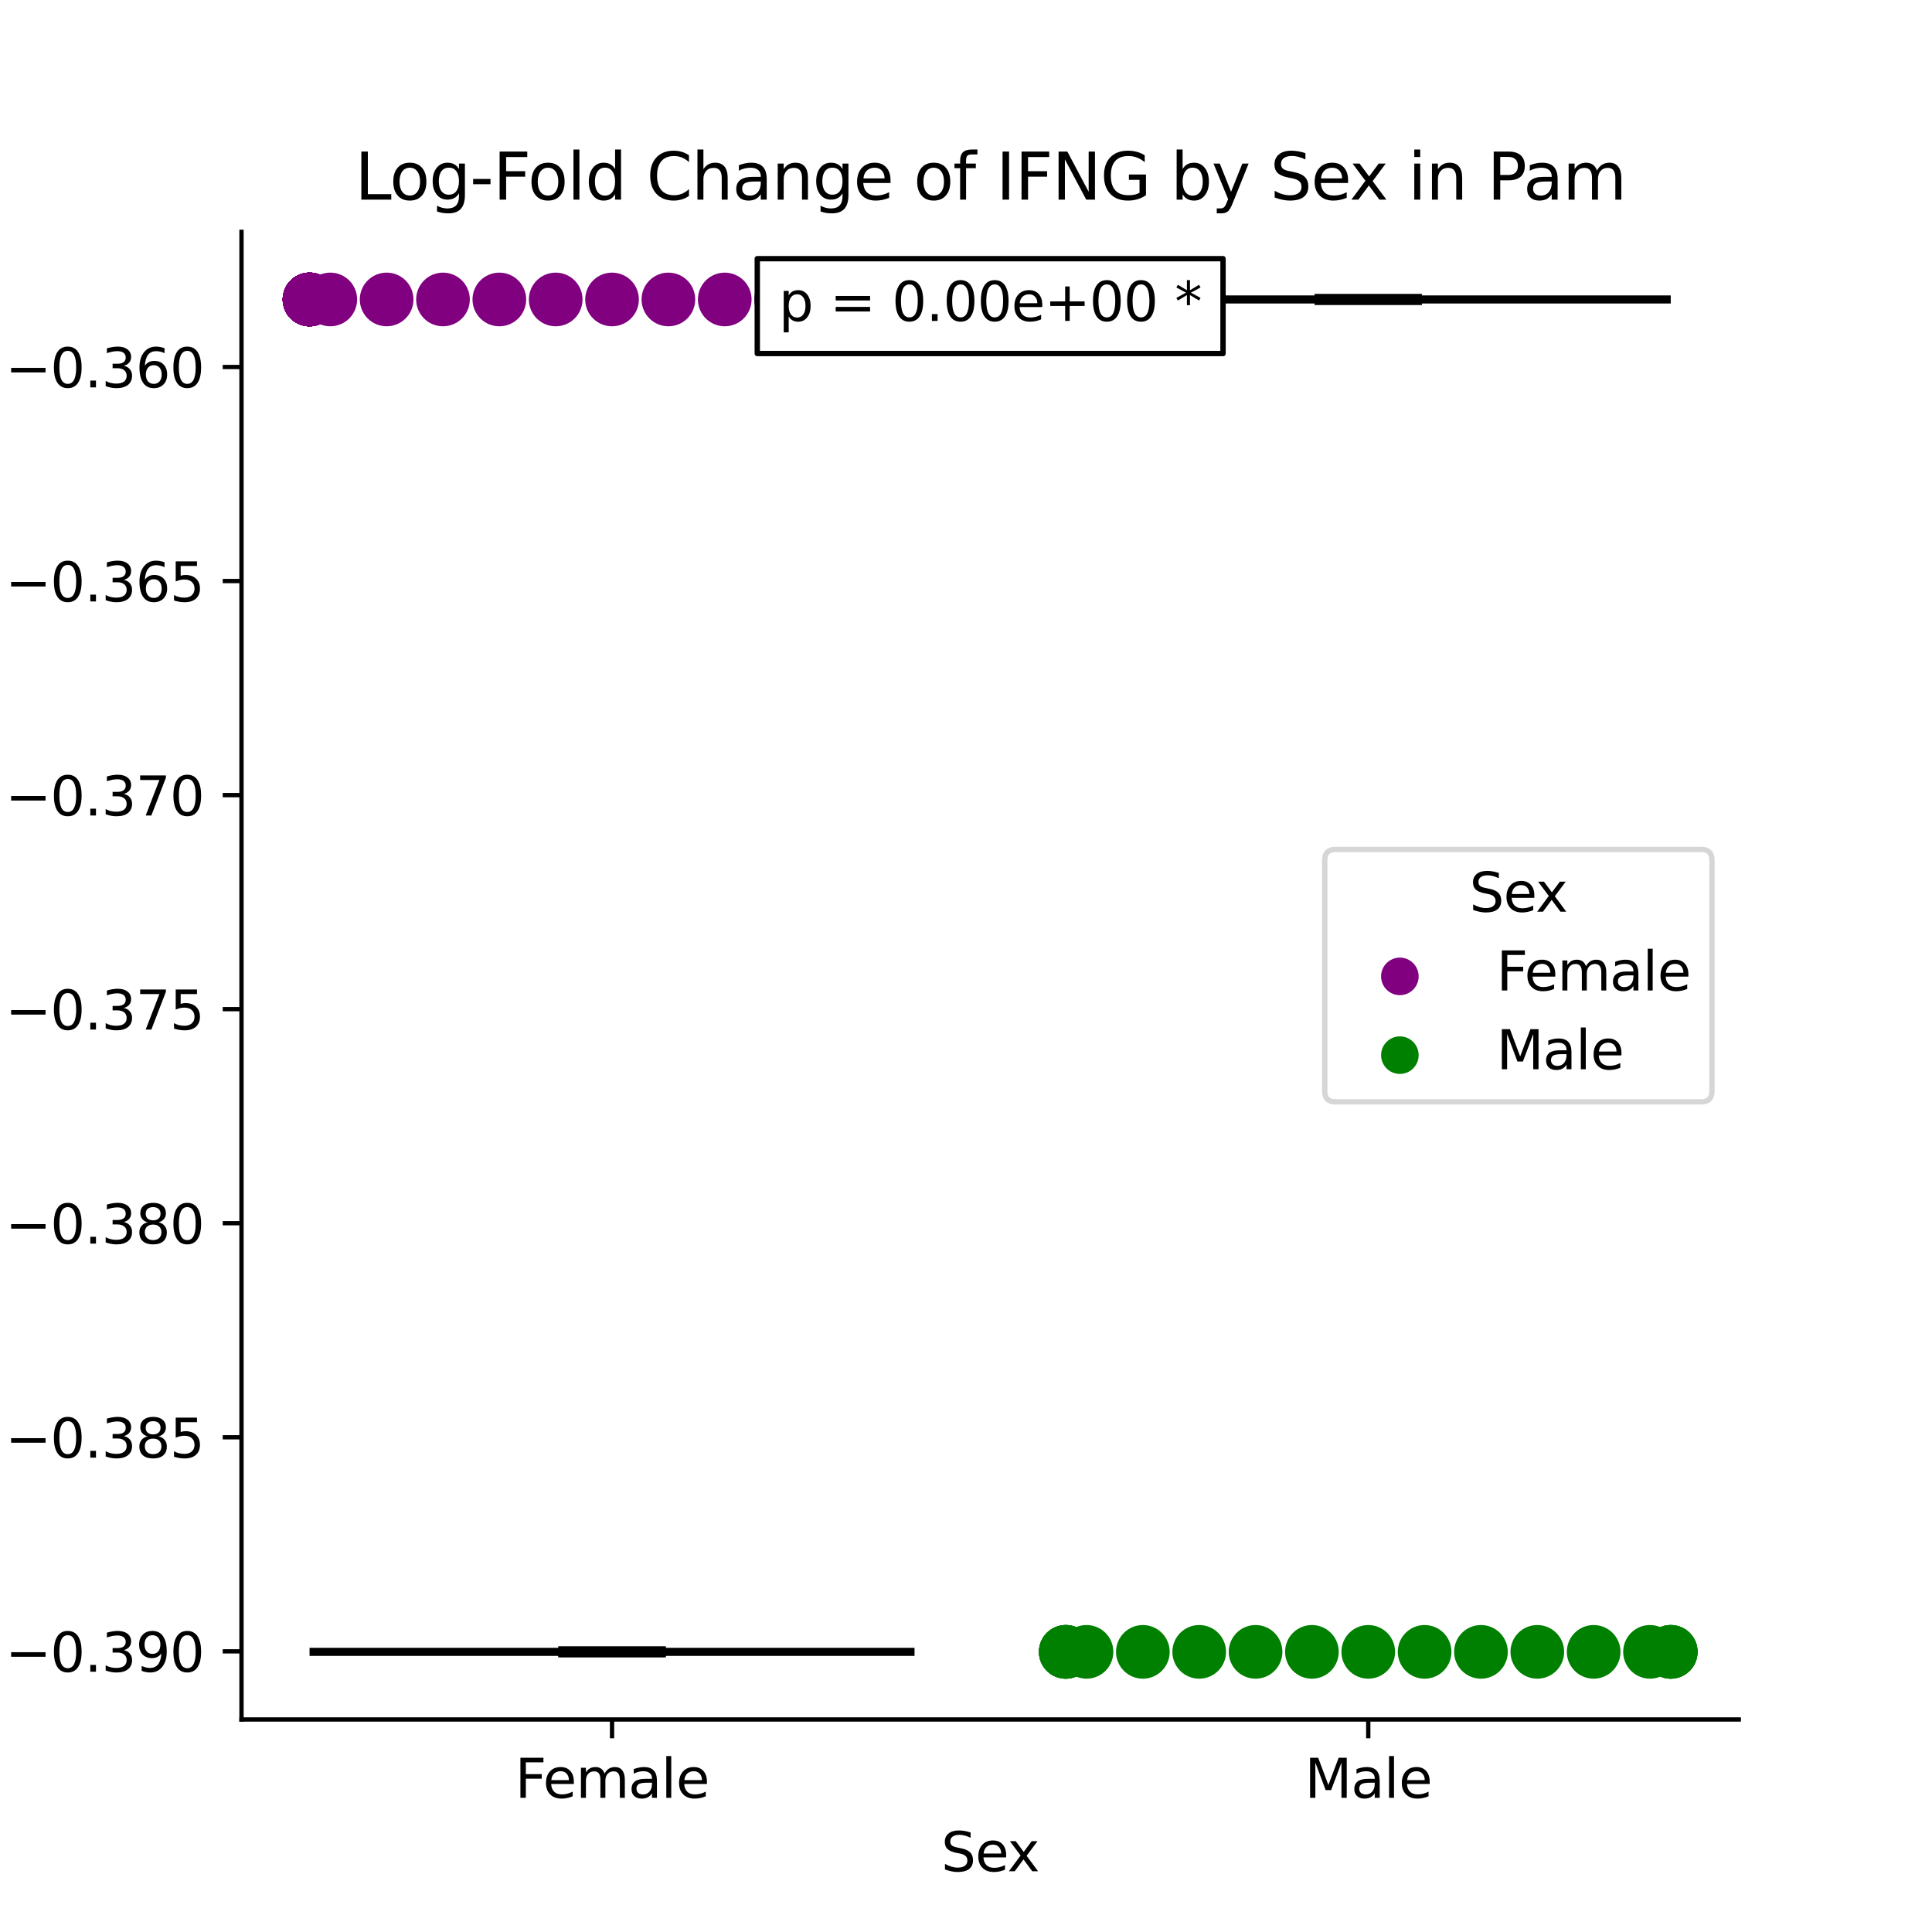 <?xml version="1.0" encoding="utf-8" standalone="no"?>
<!DOCTYPE svg PUBLIC "-//W3C//DTD SVG 1.1//EN"
  "http://www.w3.org/Graphics/SVG/1.1/DTD/svg11.dtd">
<svg xmlns:xlink="http://www.w3.org/1999/xlink" width="360pt" height="360pt" viewBox="0 0 360 360" xmlns="http://www.w3.org/2000/svg" version="1.1">
 <defs>
  <style type="text/css">*{stroke-linejoin: round; stroke-linecap: butt}</style>
 </defs>
 <g id="figure_1">
  <g id="patch_1">
   <path d="M 0 360 
L 360 360 
L 360 0 
L 0 0 
z
" style="fill: #ffffff"/>
  </g>
  <g id="axes_1">
   <g id="patch_2">
    <path d="M 45 320.4 
L 324 320.4 
L 324 43.2 
L 45 43.2 
z
" style="fill: #ffffff"/>
   </g>
   <g id="PathCollection_1">
    <defs>
     <path id="C0_0_8d65c93c4f" d="M 0 5 
C 1.326 5 2.598 4.473 3.536 3.536 
C 4.473 2.598 5 1.326 5 -0 
C 5 -1.326 4.473 -2.598 3.536 -3.536 
C 2.598 -4.473 1.326 -5 0 -5 
C -1.326 -5 -2.598 -4.473 -3.536 -3.536 
C -4.473 -2.598 -5 -1.326 -5 0 
C -5 1.326 -4.473 2.598 -3.536 3.536 
C -2.598 4.473 -1.326 5 0 5 
z
"/>
    </defs>
    <g clip-path="url(#pcf6405f6cc)">
     <use xlink:href="#C0_0_8d65c93c4f" x="114.045" y="55.8" style="fill: #800080"/>
    </g>
    <g clip-path="url(#pcf6405f6cc)">
     <use xlink:href="#C0_0_8d65c93c4f" x="170.409" y="55.8" style="fill: #800080"/>
    </g>
    <g clip-path="url(#pcf6405f6cc)">
     <use xlink:href="#C0_0_8d65c93c4f" x="57.682" y="55.8" style="fill: #800080"/>
    </g>
    <g clip-path="url(#pcf6405f6cc)">
     <use xlink:href="#C0_0_8d65c93c4f" x="170.409" y="55.8" style="fill: #800080"/>
    </g>
    <g clip-path="url(#pcf6405f6cc)">
     <use xlink:href="#C0_0_8d65c93c4f" x="57.682" y="55.8" style="fill: #800080"/>
    </g>
    <g clip-path="url(#pcf6405f6cc)">
     <use xlink:href="#C0_0_8d65c93c4f" x="170.409" y="55.8" style="fill: #800080"/>
    </g>
    <g clip-path="url(#pcf6405f6cc)">
     <use xlink:href="#C0_0_8d65c93c4f" x="57.682" y="55.8" style="fill: #800080"/>
    </g>
    <g clip-path="url(#pcf6405f6cc)">
     <use xlink:href="#C0_0_8d65c93c4f" x="57.682" y="55.8" style="fill: #800080"/>
    </g>
    <g clip-path="url(#pcf6405f6cc)">
     <use xlink:href="#C0_0_8d65c93c4f" x="170.409" y="55.8" style="fill: #800080"/>
    </g>
    <g clip-path="url(#pcf6405f6cc)">
     <use xlink:href="#C0_0_8d65c93c4f" x="170.409" y="55.8" style="fill: #800080"/>
    </g>
    <g clip-path="url(#pcf6405f6cc)">
     <use xlink:href="#C0_0_8d65c93c4f" x="57.682" y="55.8" style="fill: #800080"/>
    </g>
    <g clip-path="url(#pcf6405f6cc)">
     <use xlink:href="#C0_0_8d65c93c4f" x="170.409" y="55.8" style="fill: #800080"/>
    </g>
    <g clip-path="url(#pcf6405f6cc)">
     <use xlink:href="#C0_0_8d65c93c4f" x="57.682" y="55.8" style="fill: #800080"/>
    </g>
    <g clip-path="url(#pcf6405f6cc)">
     <use xlink:href="#C0_0_8d65c93c4f" x="170.409" y="55.8" style="fill: #800080"/>
    </g>
    <g clip-path="url(#pcf6405f6cc)">
     <use xlink:href="#C0_0_8d65c93c4f" x="57.682" y="55.8" style="fill: #800080"/>
    </g>
    <g clip-path="url(#pcf6405f6cc)">
     <use xlink:href="#C0_0_8d65c93c4f" x="57.682" y="55.8" style="fill: #800080"/>
    </g>
    <g clip-path="url(#pcf6405f6cc)">
     <use xlink:href="#C0_0_8d65c93c4f" x="170.409" y="55.8" style="fill: #800080"/>
    </g>
    <g clip-path="url(#pcf6405f6cc)">
     <use xlink:href="#C0_0_8d65c93c4f" x="57.682" y="55.8" style="fill: #800080"/>
    </g>
    <g clip-path="url(#pcf6405f6cc)">
     <use xlink:href="#C0_0_8d65c93c4f" x="170.409" y="55.8" style="fill: #800080"/>
    </g>
    <g clip-path="url(#pcf6405f6cc)">
     <use xlink:href="#C0_0_8d65c93c4f" x="57.682" y="55.8" style="fill: #800080"/>
    </g>
    <g clip-path="url(#pcf6405f6cc)">
     <use xlink:href="#C0_0_8d65c93c4f" x="170.409" y="55.8" style="fill: #800080"/>
    </g>
    <g clip-path="url(#pcf6405f6cc)">
     <use xlink:href="#C0_0_8d65c93c4f" x="57.682" y="55.8" style="fill: #800080"/>
    </g>
    <g clip-path="url(#pcf6405f6cc)">
     <use xlink:href="#C0_0_8d65c93c4f" x="170.409" y="55.8" style="fill: #800080"/>
    </g>
    <g clip-path="url(#pcf6405f6cc)">
     <use xlink:href="#C0_0_8d65c93c4f" x="57.682" y="55.8" style="fill: #800080"/>
    </g>
    <g clip-path="url(#pcf6405f6cc)">
     <use xlink:href="#C0_0_8d65c93c4f" x="170.409" y="55.8" style="fill: #800080"/>
    </g>
    <g clip-path="url(#pcf6405f6cc)">
     <use xlink:href="#C0_0_8d65c93c4f" x="57.682" y="55.8" style="fill: #800080"/>
    </g>
    <g clip-path="url(#pcf6405f6cc)">
     <use xlink:href="#C0_0_8d65c93c4f" x="170.409" y="55.8" style="fill: #800080"/>
    </g>
    <g clip-path="url(#pcf6405f6cc)">
     <use xlink:href="#C0_0_8d65c93c4f" x="57.682" y="55.8" style="fill: #800080"/>
    </g>
    <g clip-path="url(#pcf6405f6cc)">
     <use xlink:href="#C0_0_8d65c93c4f" x="170.409" y="55.8" style="fill: #800080"/>
    </g>
    <g clip-path="url(#pcf6405f6cc)">
     <use xlink:href="#C0_0_8d65c93c4f" x="57.682" y="55.8" style="fill: #800080"/>
    </g>
    <g clip-path="url(#pcf6405f6cc)">
     <use xlink:href="#C0_0_8d65c93c4f" x="170.409" y="55.8" style="fill: #800080"/>
    </g>
    <g clip-path="url(#pcf6405f6cc)">
     <use xlink:href="#C0_0_8d65c93c4f" x="57.682" y="55.8" style="fill: #800080"/>
    </g>
    <g clip-path="url(#pcf6405f6cc)">
     <use xlink:href="#C0_0_8d65c93c4f" x="170.409" y="55.8" style="fill: #800080"/>
    </g>
    <g clip-path="url(#pcf6405f6cc)">
     <use xlink:href="#C0_0_8d65c93c4f" x="57.682" y="55.8" style="fill: #800080"/>
    </g>
    <g clip-path="url(#pcf6405f6cc)">
     <use xlink:href="#C0_0_8d65c93c4f" x="170.409" y="55.8" style="fill: #800080"/>
    </g>
    <g clip-path="url(#pcf6405f6cc)">
     <use xlink:href="#C0_0_8d65c93c4f" x="57.682" y="55.8" style="fill: #800080"/>
    </g>
    <g clip-path="url(#pcf6405f6cc)">
     <use xlink:href="#C0_0_8d65c93c4f" x="170.409" y="55.8" style="fill: #800080"/>
    </g>
    <g clip-path="url(#pcf6405f6cc)">
     <use xlink:href="#C0_0_8d65c93c4f" x="170.409" y="55.8" style="fill: #800080"/>
    </g>
    <g clip-path="url(#pcf6405f6cc)">
     <use xlink:href="#C0_0_8d65c93c4f" x="170.409" y="55.8" style="fill: #800080"/>
    </g>
    <g clip-path="url(#pcf6405f6cc)">
     <use xlink:href="#C0_0_8d65c93c4f" x="57.682" y="55.8" style="fill: #800080"/>
    </g>
    <g clip-path="url(#pcf6405f6cc)">
     <use xlink:href="#C0_0_8d65c93c4f" x="170.409" y="55.8" style="fill: #800080"/>
    </g>
    <g clip-path="url(#pcf6405f6cc)">
     <use xlink:href="#C0_0_8d65c93c4f" x="57.682" y="55.8" style="fill: #800080"/>
    </g>
    <g clip-path="url(#pcf6405f6cc)">
     <use xlink:href="#C0_0_8d65c93c4f" x="166.545" y="55.8" style="fill: #800080"/>
    </g>
    <g clip-path="url(#pcf6405f6cc)">
     <use xlink:href="#C0_0_8d65c93c4f" x="61.545" y="55.8" style="fill: #800080"/>
    </g>
    <g clip-path="url(#pcf6405f6cc)">
     <use xlink:href="#C0_0_8d65c93c4f" x="57.682" y="55.8" style="fill: #800080"/>
    </g>
    <g clip-path="url(#pcf6405f6cc)">
     <use xlink:href="#C0_0_8d65c93c4f" x="156.045" y="55.8" style="fill: #800080"/>
    </g>
    <g clip-path="url(#pcf6405f6cc)">
     <use xlink:href="#C0_0_8d65c93c4f" x="145.545" y="55.8" style="fill: #800080"/>
    </g>
    <g clip-path="url(#pcf6405f6cc)">
     <use xlink:href="#C0_0_8d65c93c4f" x="82.545" y="55.8" style="fill: #800080"/>
    </g>
    <g clip-path="url(#pcf6405f6cc)">
     <use xlink:href="#C0_0_8d65c93c4f" x="135.045" y="55.8" style="fill: #800080"/>
    </g>
    <g clip-path="url(#pcf6405f6cc)">
     <use xlink:href="#C0_0_8d65c93c4f" x="93.045" y="55.8" style="fill: #800080"/>
    </g>
    <g clip-path="url(#pcf6405f6cc)">
     <use xlink:href="#C0_0_8d65c93c4f" x="124.545" y="55.8" style="fill: #800080"/>
    </g>
    <g clip-path="url(#pcf6405f6cc)">
     <use xlink:href="#C0_0_8d65c93c4f" x="103.545" y="55.8" style="fill: #800080"/>
    </g>
    <g clip-path="url(#pcf6405f6cc)">
     <use xlink:href="#C0_0_8d65c93c4f" x="72.045" y="55.8" style="fill: #800080"/>
    </g>
    <g clip-path="url(#pcf6405f6cc)">
     <use xlink:href="#C0_0_8d65c93c4f" x="57.682" y="55.8" style="fill: #800080"/>
    </g>
    <g clip-path="url(#pcf6405f6cc)">
     <use xlink:href="#C0_0_8d65c93c4f" x="57.682" y="55.8" style="fill: #800080"/>
    </g>
    <g clip-path="url(#pcf6405f6cc)">
     <use xlink:href="#C0_0_8d65c93c4f" x="170.409" y="55.8" style="fill: #800080"/>
    </g>
    <g clip-path="url(#pcf6405f6cc)">
     <use xlink:href="#C0_0_8d65c93c4f" x="170.409" y="55.8" style="fill: #800080"/>
    </g>
    <g clip-path="url(#pcf6405f6cc)">
     <use xlink:href="#C0_0_8d65c93c4f" x="57.682" y="55.8" style="fill: #800080"/>
    </g>
    <g clip-path="url(#pcf6405f6cc)">
     <use xlink:href="#C0_0_8d65c93c4f" x="170.409" y="55.8" style="fill: #800080"/>
    </g>
    <g clip-path="url(#pcf6405f6cc)">
     <use xlink:href="#C0_0_8d65c93c4f" x="57.682" y="55.8" style="fill: #800080"/>
    </g>
    <g clip-path="url(#pcf6405f6cc)">
     <use xlink:href="#C0_0_8d65c93c4f" x="170.409" y="55.8" style="fill: #800080"/>
    </g>
    <g clip-path="url(#pcf6405f6cc)">
     <use xlink:href="#C0_0_8d65c93c4f" x="57.682" y="55.8" style="fill: #800080"/>
    </g>
    <g clip-path="url(#pcf6405f6cc)">
     <use xlink:href="#C0_0_8d65c93c4f" x="57.682" y="55.8" style="fill: #800080"/>
    </g>
    <g clip-path="url(#pcf6405f6cc)">
     <use xlink:href="#C0_0_8d65c93c4f" x="170.409" y="55.8" style="fill: #800080"/>
    </g>
    <g clip-path="url(#pcf6405f6cc)">
     <use xlink:href="#C0_0_8d65c93c4f" x="170.409" y="55.8" style="fill: #800080"/>
    </g>
    <g clip-path="url(#pcf6405f6cc)">
     <use xlink:href="#C0_0_8d65c93c4f" x="57.682" y="55.8" style="fill: #800080"/>
    </g>
    <g clip-path="url(#pcf6405f6cc)">
     <use xlink:href="#C0_0_8d65c93c4f" x="170.409" y="55.8" style="fill: #800080"/>
    </g>
    <g clip-path="url(#pcf6405f6cc)">
     <use xlink:href="#C0_0_8d65c93c4f" x="57.682" y="55.8" style="fill: #800080"/>
    </g>
    <g clip-path="url(#pcf6405f6cc)">
     <use xlink:href="#C0_0_8d65c93c4f" x="170.409" y="55.8" style="fill: #800080"/>
    </g>
    <g clip-path="url(#pcf6405f6cc)">
     <use xlink:href="#C0_0_8d65c93c4f" x="57.682" y="55.8" style="fill: #800080"/>
    </g>
    <g clip-path="url(#pcf6405f6cc)">
     <use xlink:href="#C0_0_8d65c93c4f" x="170.409" y="55.8" style="fill: #800080"/>
    </g>
    <g clip-path="url(#pcf6405f6cc)">
     <use xlink:href="#C0_0_8d65c93c4f" x="57.682" y="55.8" style="fill: #800080"/>
    </g>
   </g>
   <g id="PathCollection_2">
    <defs>
     <path id="C1_0_ad4ae56b04" d="M 0 5 
C 1.326 5 2.598 4.473 3.536 3.536 
C 4.473 2.598 5 1.326 5 -0 
C 5 -1.326 4.473 -2.598 3.536 -3.536 
C 2.598 -4.473 1.326 -5 0 -5 
C -1.326 -5 -2.598 -4.473 -3.536 -3.536 
C -4.473 -2.598 -5 -1.326 -5 0 
C -5 1.326 -4.473 2.598 -3.536 3.536 
C -2.598 4.473 -1.326 5 0 5 
z
"/>
    </defs>
    <g clip-path="url(#pcf6405f6cc)">
     <use xlink:href="#C1_0_ad4ae56b04" x="254.955" y="307.8" style="fill: #008000"/>
    </g>
    <g clip-path="url(#pcf6405f6cc)">
     <use xlink:href="#C1_0_ad4ae56b04" x="198.591" y="307.8" style="fill: #008000"/>
    </g>
    <g clip-path="url(#pcf6405f6cc)">
     <use xlink:href="#C1_0_ad4ae56b04" x="311.318" y="307.8" style="fill: #008000"/>
    </g>
    <g clip-path="url(#pcf6405f6cc)">
     <use xlink:href="#C1_0_ad4ae56b04" x="198.591" y="307.8" style="fill: #008000"/>
    </g>
    <g clip-path="url(#pcf6405f6cc)">
     <use xlink:href="#C1_0_ad4ae56b04" x="311.318" y="307.8" style="fill: #008000"/>
    </g>
    <g clip-path="url(#pcf6405f6cc)">
     <use xlink:href="#C1_0_ad4ae56b04" x="198.591" y="307.8" style="fill: #008000"/>
    </g>
    <g clip-path="url(#pcf6405f6cc)">
     <use xlink:href="#C1_0_ad4ae56b04" x="311.318" y="307.8" style="fill: #008000"/>
    </g>
    <g clip-path="url(#pcf6405f6cc)">
     <use xlink:href="#C1_0_ad4ae56b04" x="198.591" y="307.8" style="fill: #008000"/>
    </g>
    <g clip-path="url(#pcf6405f6cc)">
     <use xlink:href="#C1_0_ad4ae56b04" x="307.455" y="307.8" style="fill: #008000"/>
    </g>
    <g clip-path="url(#pcf6405f6cc)">
     <use xlink:href="#C1_0_ad4ae56b04" x="202.455" y="307.8" style="fill: #008000"/>
    </g>
    <g clip-path="url(#pcf6405f6cc)">
     <use xlink:href="#C1_0_ad4ae56b04" x="296.955" y="307.8" style="fill: #008000"/>
    </g>
    <g clip-path="url(#pcf6405f6cc)">
     <use xlink:href="#C1_0_ad4ae56b04" x="212.955" y="307.8" style="fill: #008000"/>
    </g>
    <g clip-path="url(#pcf6405f6cc)">
     <use xlink:href="#C1_0_ad4ae56b04" x="286.455" y="307.8" style="fill: #008000"/>
    </g>
    <g clip-path="url(#pcf6405f6cc)">
     <use xlink:href="#C1_0_ad4ae56b04" x="223.455" y="307.8" style="fill: #008000"/>
    </g>
    <g clip-path="url(#pcf6405f6cc)">
     <use xlink:href="#C1_0_ad4ae56b04" x="275.955" y="307.8" style="fill: #008000"/>
    </g>
    <g clip-path="url(#pcf6405f6cc)">
     <use xlink:href="#C1_0_ad4ae56b04" x="233.955" y="307.8" style="fill: #008000"/>
    </g>
    <g clip-path="url(#pcf6405f6cc)">
     <use xlink:href="#C1_0_ad4ae56b04" x="265.455" y="307.8" style="fill: #008000"/>
    </g>
    <g clip-path="url(#pcf6405f6cc)">
     <use xlink:href="#C1_0_ad4ae56b04" x="244.455" y="307.8" style="fill: #008000"/>
    </g>
    <g clip-path="url(#pcf6405f6cc)">
     <use xlink:href="#C1_0_ad4ae56b04" x="311.318" y="307.8" style="fill: #008000"/>
    </g>
    <g clip-path="url(#pcf6405f6cc)">
     <use xlink:href="#C1_0_ad4ae56b04" x="198.591" y="307.8" style="fill: #008000"/>
    </g>
   </g>
   <g id="PathCollection_3"/>
   <g id="PathCollection_4"/>
   <g id="matplotlib.axis_1">
    <g id="xtick_1">
     <g id="line2d_1">
      <defs>
       <path id="m8c4f812f06" d="M 0 0 
L 0 3.5 
" style="stroke: #000000; stroke-width: 0.8"/>
      </defs>
      <g>
       <use xlink:href="#m8c4f812f06" x="114.045" y="320.4" style="stroke: #000000; stroke-width: 0.8"/>
      </g>
     </g>
     <g id="text_1">
      <!-- Female -->
      <g transform="translate(95.968 334.998) scale(0.1 -0.1)">
       <defs>
        <path id="DejaVuSans-46" d="M 628 4666 
L 3309 4666 
L 3309 4134 
L 1259 4134 
L 1259 2759 
L 3109 2759 
L 3109 2228 
L 1259 2228 
L 1259 0 
L 628 0 
L 628 4666 
z
" transform="scale(0.016)"/>
        <path id="DejaVuSans-65" d="M 3597 1894 
L 3597 1613 
L 953 1613 
Q 991 1019 1311 708 
Q 1631 397 2203 397 
Q 2534 397 2845 478 
Q 3156 559 3463 722 
L 3463 178 
Q 3153 47 2828 -22 
Q 2503 -91 2169 -91 
Q 1331 -91 842 396 
Q 353 884 353 1716 
Q 353 2575 817 3079 
Q 1281 3584 2069 3584 
Q 2775 3584 3186 3129 
Q 3597 2675 3597 1894 
z
M 3022 2063 
Q 3016 2534 2758 2815 
Q 2500 3097 2075 3097 
Q 1594 3097 1305 2825 
Q 1016 2553 972 2059 
L 3022 2063 
z
" transform="scale(0.016)"/>
        <path id="DejaVuSans-6d" d="M 3328 2828 
Q 3544 3216 3844 3400 
Q 4144 3584 4550 3584 
Q 5097 3584 5394 3201 
Q 5691 2819 5691 2113 
L 5691 0 
L 5113 0 
L 5113 2094 
Q 5113 2597 4934 2840 
Q 4756 3084 4391 3084 
Q 3944 3084 3684 2787 
Q 3425 2491 3425 1978 
L 3425 0 
L 2847 0 
L 2847 2094 
Q 2847 2600 2669 2842 
Q 2491 3084 2119 3084 
Q 1678 3084 1418 2786 
Q 1159 2488 1159 1978 
L 1159 0 
L 581 0 
L 581 3500 
L 1159 3500 
L 1159 2956 
Q 1356 3278 1631 3431 
Q 1906 3584 2284 3584 
Q 2666 3584 2933 3390 
Q 3200 3197 3328 2828 
z
" transform="scale(0.016)"/>
        <path id="DejaVuSans-61" d="M 2194 1759 
Q 1497 1759 1228 1600 
Q 959 1441 959 1056 
Q 959 750 1161 570 
Q 1363 391 1709 391 
Q 2188 391 2477 730 
Q 2766 1069 2766 1631 
L 2766 1759 
L 2194 1759 
z
M 3341 1997 
L 3341 0 
L 2766 0 
L 2766 531 
Q 2569 213 2275 61 
Q 1981 -91 1556 -91 
Q 1019 -91 701 211 
Q 384 513 384 1019 
Q 384 1609 779 1909 
Q 1175 2209 1959 2209 
L 2766 2209 
L 2766 2266 
Q 2766 2663 2505 2880 
Q 2244 3097 1772 3097 
Q 1472 3097 1187 3025 
Q 903 2953 641 2809 
L 641 3341 
Q 956 3463 1253 3523 
Q 1550 3584 1831 3584 
Q 2591 3584 2966 3190 
Q 3341 2797 3341 1997 
z
" transform="scale(0.016)"/>
        <path id="DejaVuSans-6c" d="M 603 4863 
L 1178 4863 
L 1178 0 
L 603 0 
L 603 4863 
z
" transform="scale(0.016)"/>
       </defs>
       <use xlink:href="#DejaVuSans-46"/>
       <use xlink:href="#DejaVuSans-65" x="52.02"/>
       <use xlink:href="#DejaVuSans-6d" x="113.543"/>
       <use xlink:href="#DejaVuSans-61" x="210.955"/>
       <use xlink:href="#DejaVuSans-6c" x="272.234"/>
       <use xlink:href="#DejaVuSans-65" x="300.018"/>
      </g>
     </g>
    </g>
    <g id="xtick_2">
     <g id="line2d_2">
      <g>
       <use xlink:href="#m8c4f812f06" x="254.955" y="320.4" style="stroke: #000000; stroke-width: 0.8"/>
      </g>
     </g>
     <g id="text_2">
      <!-- Male -->
      <g transform="translate(243.111 334.998) scale(0.1 -0.1)">
       <defs>
        <path id="DejaVuSans-4d" d="M 628 4666 
L 1569 4666 
L 2759 1491 
L 3956 4666 
L 4897 4666 
L 4897 0 
L 4281 0 
L 4281 4097 
L 3078 897 
L 2444 897 
L 1241 4097 
L 1241 0 
L 628 0 
L 628 4666 
z
" transform="scale(0.016)"/>
       </defs>
       <use xlink:href="#DejaVuSans-4d"/>
       <use xlink:href="#DejaVuSans-61" x="86.279"/>
       <use xlink:href="#DejaVuSans-6c" x="147.559"/>
       <use xlink:href="#DejaVuSans-65" x="175.342"/>
      </g>
     </g>
    </g>
    <g id="text_3">
     <!-- Sex -->
     <g transform="translate(175.377 348.677) scale(0.1 -0.1)">
      <defs>
       <path id="DejaVuSans-53" d="M 3425 4513 
L 3425 3897 
Q 3066 4069 2747 4153 
Q 2428 4238 2131 4238 
Q 1616 4238 1336 4038 
Q 1056 3838 1056 3469 
Q 1056 3159 1242 3001 
Q 1428 2844 1947 2747 
L 2328 2669 
Q 3034 2534 3370 2195 
Q 3706 1856 3706 1288 
Q 3706 609 3251 259 
Q 2797 -91 1919 -91 
Q 1588 -91 1214 -16 
Q 841 59 441 206 
L 441 856 
Q 825 641 1194 531 
Q 1563 422 1919 422 
Q 2459 422 2753 634 
Q 3047 847 3047 1241 
Q 3047 1584 2836 1778 
Q 2625 1972 2144 2069 
L 1759 2144 
Q 1053 2284 737 2584 
Q 422 2884 422 3419 
Q 422 4038 858 4394 
Q 1294 4750 2059 4750 
Q 2388 4750 2728 4690 
Q 3069 4631 3425 4513 
z
" transform="scale(0.016)"/>
       <path id="DejaVuSans-78" d="M 3513 3500 
L 2247 1797 
L 3578 0 
L 2900 0 
L 1881 1375 
L 863 0 
L 184 0 
L 1544 1831 
L 300 3500 
L 978 3500 
L 1906 2253 
L 2834 3500 
L 3513 3500 
z
" transform="scale(0.016)"/>
      </defs>
      <use xlink:href="#DejaVuSans-53"/>
      <use xlink:href="#DejaVuSans-65" x="63.477"/>
      <use xlink:href="#DejaVuSans-78" x="123.25"/>
     </g>
    </g>
   </g>
   <g id="matplotlib.axis_2">
    <g id="ytick_1">
     <g id="line2d_3">
      <defs>
       <path id="mb54f5c4a1f" d="M 0 0 
L -3.5 0 
" style="stroke: #000000; stroke-width: 0.8"/>
      </defs>
      <g>
       <use xlink:href="#mb54f5c4a1f" x="45" y="307.702" style="stroke: #000000; stroke-width: 0.8"/>
      </g>
     </g>
     <g id="text_4">
      <!-- −0.390 -->
      <g transform="translate(0.992 311.501) scale(0.1 -0.1)">
       <defs>
        <path id="DejaVuSans-2212" d="M 678 2272 
L 4684 2272 
L 4684 1741 
L 678 1741 
L 678 2272 
z
" transform="scale(0.016)"/>
        <path id="DejaVuSans-30" d="M 2034 4250 
Q 1547 4250 1301 3770 
Q 1056 3291 1056 2328 
Q 1056 1369 1301 889 
Q 1547 409 2034 409 
Q 2525 409 2770 889 
Q 3016 1369 3016 2328 
Q 3016 3291 2770 3770 
Q 2525 4250 2034 4250 
z
M 2034 4750 
Q 2819 4750 3233 4129 
Q 3647 3509 3647 2328 
Q 3647 1150 3233 529 
Q 2819 -91 2034 -91 
Q 1250 -91 836 529 
Q 422 1150 422 2328 
Q 422 3509 836 4129 
Q 1250 4750 2034 4750 
z
" transform="scale(0.016)"/>
        <path id="DejaVuSans-2e" d="M 684 794 
L 1344 794 
L 1344 0 
L 684 0 
L 684 794 
z
" transform="scale(0.016)"/>
        <path id="DejaVuSans-33" d="M 2597 2516 
Q 3050 2419 3304 2112 
Q 3559 1806 3559 1356 
Q 3559 666 3084 287 
Q 2609 -91 1734 -91 
Q 1441 -91 1130 -33 
Q 819 25 488 141 
L 488 750 
Q 750 597 1062 519 
Q 1375 441 1716 441 
Q 2309 441 2620 675 
Q 2931 909 2931 1356 
Q 2931 1769 2642 2001 
Q 2353 2234 1838 2234 
L 1294 2234 
L 1294 2753 
L 1863 2753 
Q 2328 2753 2575 2939 
Q 2822 3125 2822 3475 
Q 2822 3834 2567 4026 
Q 2313 4219 1838 4219 
Q 1578 4219 1281 4162 
Q 984 4106 628 3988 
L 628 4550 
Q 988 4650 1302 4700 
Q 1616 4750 1894 4750 
Q 2613 4750 3031 4423 
Q 3450 4097 3450 3541 
Q 3450 3153 3228 2886 
Q 3006 2619 2597 2516 
z
" transform="scale(0.016)"/>
        <path id="DejaVuSans-39" d="M 703 97 
L 703 672 
Q 941 559 1184 500 
Q 1428 441 1663 441 
Q 2288 441 2617 861 
Q 2947 1281 2994 2138 
Q 2813 1869 2534 1725 
Q 2256 1581 1919 1581 
Q 1219 1581 811 2004 
Q 403 2428 403 3163 
Q 403 3881 828 4315 
Q 1253 4750 1959 4750 
Q 2769 4750 3195 4129 
Q 3622 3509 3622 2328 
Q 3622 1225 3098 567 
Q 2575 -91 1691 -91 
Q 1453 -91 1209 -44 
Q 966 3 703 97 
z
M 1959 2075 
Q 2384 2075 2632 2365 
Q 2881 2656 2881 3163 
Q 2881 3666 2632 3958 
Q 2384 4250 1959 4250 
Q 1534 4250 1286 3958 
Q 1038 3666 1038 3163 
Q 1038 2656 1286 2365 
Q 1534 2075 1959 2075 
z
" transform="scale(0.016)"/>
       </defs>
       <use xlink:href="#DejaVuSans-2212"/>
       <use xlink:href="#DejaVuSans-30" x="83.789"/>
       <use xlink:href="#DejaVuSans-2e" x="147.412"/>
       <use xlink:href="#DejaVuSans-33" x="179.199"/>
       <use xlink:href="#DejaVuSans-39" x="242.822"/>
       <use xlink:href="#DejaVuSans-30" x="306.445"/>
      </g>
     </g>
    </g>
    <g id="ytick_2">
     <g id="line2d_4">
      <g>
       <use xlink:href="#mb54f5c4a1f" x="45" y="267.816" style="stroke: #000000; stroke-width: 0.8"/>
      </g>
     </g>
     <g id="text_5">
      <!-- −0.385 -->
      <g transform="translate(0.992 271.615) scale(0.1 -0.1)">
       <defs>
        <path id="DejaVuSans-38" d="M 2034 2216 
Q 1584 2216 1326 1975 
Q 1069 1734 1069 1313 
Q 1069 891 1326 650 
Q 1584 409 2034 409 
Q 2484 409 2743 651 
Q 3003 894 3003 1313 
Q 3003 1734 2745 1975 
Q 2488 2216 2034 2216 
z
M 1403 2484 
Q 997 2584 770 2862 
Q 544 3141 544 3541 
Q 544 4100 942 4425 
Q 1341 4750 2034 4750 
Q 2731 4750 3128 4425 
Q 3525 4100 3525 3541 
Q 3525 3141 3298 2862 
Q 3072 2584 2669 2484 
Q 3125 2378 3379 2068 
Q 3634 1759 3634 1313 
Q 3634 634 3220 271 
Q 2806 -91 2034 -91 
Q 1263 -91 848 271 
Q 434 634 434 1313 
Q 434 1759 690 2068 
Q 947 2378 1403 2484 
z
M 1172 3481 
Q 1172 3119 1398 2916 
Q 1625 2713 2034 2713 
Q 2441 2713 2670 2916 
Q 2900 3119 2900 3481 
Q 2900 3844 2670 4047 
Q 2441 4250 2034 4250 
Q 1625 4250 1398 4047 
Q 1172 3844 1172 3481 
z
" transform="scale(0.016)"/>
        <path id="DejaVuSans-35" d="M 691 4666 
L 3169 4666 
L 3169 4134 
L 1269 4134 
L 1269 2991 
Q 1406 3038 1543 3061 
Q 1681 3084 1819 3084 
Q 2600 3084 3056 2656 
Q 3513 2228 3513 1497 
Q 3513 744 3044 326 
Q 2575 -91 1722 -91 
Q 1428 -91 1123 -41 
Q 819 9 494 109 
L 494 744 
Q 775 591 1075 516 
Q 1375 441 1709 441 
Q 2250 441 2565 725 
Q 2881 1009 2881 1497 
Q 2881 1984 2565 2268 
Q 2250 2553 1709 2553 
Q 1456 2553 1204 2497 
Q 953 2441 691 2322 
L 691 4666 
z
" transform="scale(0.016)"/>
       </defs>
       <use xlink:href="#DejaVuSans-2212"/>
       <use xlink:href="#DejaVuSans-30" x="83.789"/>
       <use xlink:href="#DejaVuSans-2e" x="147.412"/>
       <use xlink:href="#DejaVuSans-33" x="179.199"/>
       <use xlink:href="#DejaVuSans-38" x="242.822"/>
       <use xlink:href="#DejaVuSans-35" x="306.445"/>
      </g>
     </g>
    </g>
    <g id="ytick_3">
     <g id="line2d_5">
      <g>
       <use xlink:href="#mb54f5c4a1f" x="45" y="227.929" style="stroke: #000000; stroke-width: 0.8"/>
      </g>
     </g>
     <g id="text_6">
      <!-- −0.380 -->
      <g transform="translate(0.992 231.729) scale(0.1 -0.1)">
       <use xlink:href="#DejaVuSans-2212"/>
       <use xlink:href="#DejaVuSans-30" x="83.789"/>
       <use xlink:href="#DejaVuSans-2e" x="147.412"/>
       <use xlink:href="#DejaVuSans-33" x="179.199"/>
       <use xlink:href="#DejaVuSans-38" x="242.822"/>
       <use xlink:href="#DejaVuSans-30" x="306.445"/>
      </g>
     </g>
    </g>
    <g id="ytick_4">
     <g id="line2d_6">
      <g>
       <use xlink:href="#mb54f5c4a1f" x="45" y="188.043" style="stroke: #000000; stroke-width: 0.8"/>
      </g>
     </g>
     <g id="text_7">
      <!-- −0.375 -->
      <g transform="translate(0.992 191.842) scale(0.1 -0.1)">
       <defs>
        <path id="DejaVuSans-37" d="M 525 4666 
L 3525 4666 
L 3525 4397 
L 1831 0 
L 1172 0 
L 2766 4134 
L 525 4134 
L 525 4666 
z
" transform="scale(0.016)"/>
       </defs>
       <use xlink:href="#DejaVuSans-2212"/>
       <use xlink:href="#DejaVuSans-30" x="83.789"/>
       <use xlink:href="#DejaVuSans-2e" x="147.412"/>
       <use xlink:href="#DejaVuSans-33" x="179.199"/>
       <use xlink:href="#DejaVuSans-37" x="242.822"/>
       <use xlink:href="#DejaVuSans-35" x="306.445"/>
      </g>
     </g>
    </g>
    <g id="ytick_5">
     <g id="line2d_7">
      <g>
       <use xlink:href="#mb54f5c4a1f" x="45" y="148.156" style="stroke: #000000; stroke-width: 0.8"/>
      </g>
     </g>
     <g id="text_8">
      <!-- −0.370 -->
      <g transform="translate(0.992 151.956) scale(0.1 -0.1)">
       <use xlink:href="#DejaVuSans-2212"/>
       <use xlink:href="#DejaVuSans-30" x="83.789"/>
       <use xlink:href="#DejaVuSans-2e" x="147.412"/>
       <use xlink:href="#DejaVuSans-33" x="179.199"/>
       <use xlink:href="#DejaVuSans-37" x="242.822"/>
       <use xlink:href="#DejaVuSans-30" x="306.445"/>
      </g>
     </g>
    </g>
    <g id="ytick_6">
     <g id="line2d_8">
      <g>
       <use xlink:href="#mb54f5c4a1f" x="45" y="108.27" style="stroke: #000000; stroke-width: 0.8"/>
      </g>
     </g>
     <g id="text_9">
      <!-- −0.365 -->
      <g transform="translate(0.992 112.069) scale(0.1 -0.1)">
       <defs>
        <path id="DejaVuSans-36" d="M 2113 2584 
Q 1688 2584 1439 2293 
Q 1191 2003 1191 1497 
Q 1191 994 1439 701 
Q 1688 409 2113 409 
Q 2538 409 2786 701 
Q 3034 994 3034 1497 
Q 3034 2003 2786 2293 
Q 2538 2584 2113 2584 
z
M 3366 4563 
L 3366 3988 
Q 3128 4100 2886 4159 
Q 2644 4219 2406 4219 
Q 1781 4219 1451 3797 
Q 1122 3375 1075 2522 
Q 1259 2794 1537 2939 
Q 1816 3084 2150 3084 
Q 2853 3084 3261 2657 
Q 3669 2231 3669 1497 
Q 3669 778 3244 343 
Q 2819 -91 2113 -91 
Q 1303 -91 875 529 
Q 447 1150 447 2328 
Q 447 3434 972 4092 
Q 1497 4750 2381 4750 
Q 2619 4750 2861 4703 
Q 3103 4656 3366 4563 
z
" transform="scale(0.016)"/>
       </defs>
       <use xlink:href="#DejaVuSans-2212"/>
       <use xlink:href="#DejaVuSans-30" x="83.789"/>
       <use xlink:href="#DejaVuSans-2e" x="147.412"/>
       <use xlink:href="#DejaVuSans-33" x="179.199"/>
       <use xlink:href="#DejaVuSans-36" x="242.822"/>
       <use xlink:href="#DejaVuSans-35" x="306.445"/>
      </g>
     </g>
    </g>
    <g id="ytick_7">
     <g id="line2d_9">
      <g>
       <use xlink:href="#mb54f5c4a1f" x="45" y="68.383" style="stroke: #000000; stroke-width: 0.8"/>
      </g>
     </g>
     <g id="text_10">
      <!-- −0.360 -->
      <g transform="translate(0.992 72.183) scale(0.1 -0.1)">
       <use xlink:href="#DejaVuSans-2212"/>
       <use xlink:href="#DejaVuSans-30" x="83.789"/>
       <use xlink:href="#DejaVuSans-2e" x="147.412"/>
       <use xlink:href="#DejaVuSans-33" x="179.199"/>
       <use xlink:href="#DejaVuSans-36" x="242.822"/>
       <use xlink:href="#DejaVuSans-30" x="306.445"/>
      </g>
     </g>
    </g>
    <g id="text_11">
     <!-- LFC (IFNG) -->
     <g transform="translate(-5.088 208.409) rotate(-90) scale(0.1 -0.1)">
      <defs>
       <path id="DejaVuSans-4c" d="M 628 4666 
L 1259 4666 
L 1259 531 
L 3531 531 
L 3531 0 
L 628 0 
L 628 4666 
z
" transform="scale(0.016)"/>
       <path id="DejaVuSans-43" d="M 4122 4306 
L 4122 3641 
Q 3803 3938 3442 4084 
Q 3081 4231 2675 4231 
Q 1875 4231 1450 3742 
Q 1025 3253 1025 2328 
Q 1025 1406 1450 917 
Q 1875 428 2675 428 
Q 3081 428 3442 575 
Q 3803 722 4122 1019 
L 4122 359 
Q 3791 134 3420 21 
Q 3050 -91 2638 -91 
Q 1578 -91 968 557 
Q 359 1206 359 2328 
Q 359 3453 968 4101 
Q 1578 4750 2638 4750 
Q 3056 4750 3426 4639 
Q 3797 4528 4122 4306 
z
" transform="scale(0.016)"/>
       <path id="DejaVuSans-20" transform="scale(0.016)"/>
       <path id="DejaVuSans-28" d="M 1984 4856 
Q 1566 4138 1362 3434 
Q 1159 2731 1159 2009 
Q 1159 1288 1364 580 
Q 1569 -128 1984 -844 
L 1484 -844 
Q 1016 -109 783 600 
Q 550 1309 550 2009 
Q 550 2706 781 3412 
Q 1013 4119 1484 4856 
L 1984 4856 
z
" transform="scale(0.016)"/>
       <path id="DejaVuSans-49" d="M 628 4666 
L 1259 4666 
L 1259 0 
L 628 0 
L 628 4666 
z
" transform="scale(0.016)"/>
       <path id="DejaVuSans-4e" d="M 628 4666 
L 1478 4666 
L 3547 763 
L 3547 4666 
L 4159 4666 
L 4159 0 
L 3309 0 
L 1241 3903 
L 1241 0 
L 628 0 
L 628 4666 
z
" transform="scale(0.016)"/>
       <path id="DejaVuSans-47" d="M 3809 666 
L 3809 1919 
L 2778 1919 
L 2778 2438 
L 4434 2438 
L 4434 434 
Q 4069 175 3628 42 
Q 3188 -91 2688 -91 
Q 1594 -91 976 548 
Q 359 1188 359 2328 
Q 359 3472 976 4111 
Q 1594 4750 2688 4750 
Q 3144 4750 3555 4637 
Q 3966 4525 4313 4306 
L 4313 3634 
Q 3963 3931 3569 4081 
Q 3175 4231 2741 4231 
Q 1884 4231 1454 3753 
Q 1025 3275 1025 2328 
Q 1025 1384 1454 906 
Q 1884 428 2741 428 
Q 3075 428 3337 486 
Q 3600 544 3809 666 
z
" transform="scale(0.016)"/>
       <path id="DejaVuSans-29" d="M 513 4856 
L 1013 4856 
Q 1481 4119 1714 3412 
Q 1947 2706 1947 2009 
Q 1947 1309 1714 600 
Q 1481 -109 1013 -844 
L 513 -844 
Q 928 -128 1133 580 
Q 1338 1288 1338 2009 
Q 1338 2731 1133 3434 
Q 928 4138 513 4856 
z
" transform="scale(0.016)"/>
      </defs>
      <use xlink:href="#DejaVuSans-4c"/>
      <use xlink:href="#DejaVuSans-46" x="55.713"/>
      <use xlink:href="#DejaVuSans-43" x="113.232"/>
      <use xlink:href="#DejaVuSans-20" x="183.057"/>
      <use xlink:href="#DejaVuSans-28" x="214.844"/>
      <use xlink:href="#DejaVuSans-49" x="253.857"/>
      <use xlink:href="#DejaVuSans-46" x="283.35"/>
      <use xlink:href="#DejaVuSans-4e" x="340.869"/>
      <use xlink:href="#DejaVuSans-47" x="415.674"/>
      <use xlink:href="#DejaVuSans-29" x="493.164"/>
     </g>
    </g>
   </g>
   <g id="LineCollection_1">
    <path d="M 114.045 307.8 
L 114.045 307.8 
" clip-path="url(#pcf6405f6cc)" style="fill: none; stroke: #000000; stroke-width: 2"/>
   </g>
   <g id="line2d_10">
    <defs>
     <path id="m2c6d9a8ed2" d="M 10 0 
L -10 -0 
" style="stroke: #000000; stroke-width: 2"/>
    </defs>
    <g clip-path="url(#pcf6405f6cc)">
     <use xlink:href="#m2c6d9a8ed2" x="114.045" y="307.8" style="stroke: #000000; stroke-width: 2"/>
    </g>
   </g>
   <g id="line2d_11">
    <g clip-path="url(#pcf6405f6cc)">
     <use xlink:href="#m2c6d9a8ed2" x="114.045" y="307.8" style="stroke: #000000; stroke-width: 2"/>
    </g>
   </g>
   <g id="LineCollection_2">
    <path d="M 254.955 55.8 
L 254.955 55.8 
" clip-path="url(#pcf6405f6cc)" style="fill: none; stroke: #000000; stroke-width: 2"/>
   </g>
   <g id="line2d_12">
    <g clip-path="url(#pcf6405f6cc)">
     <use xlink:href="#m2c6d9a8ed2" x="254.955" y="55.8" style="stroke: #000000; stroke-width: 2"/>
    </g>
   </g>
   <g id="line2d_13">
    <g clip-path="url(#pcf6405f6cc)">
     <use xlink:href="#m2c6d9a8ed2" x="254.955" y="55.8" style="stroke: #000000; stroke-width: 2"/>
    </g>
   </g>
   <g id="LineCollection_3">
    <path d="M 57.682 307.8 
L 170.409 307.8 
" clip-path="url(#pcf6405f6cc)" style="fill: none; stroke: #000000; stroke-width: 1.5"/>
   </g>
   <g id="LineCollection_4">
    <path d="M 198.591 55.8 
L 311.318 55.8 
" clip-path="url(#pcf6405f6cc)" style="fill: none; stroke: #000000; stroke-width: 1.5"/>
   </g>
   <g id="patch_3">
    <path d="M 45 320.4 
L 45 43.2 
" style="fill: none; stroke: #000000; stroke-width: 0.8; stroke-linejoin: miter; stroke-linecap: square"/>
   </g>
   <g id="patch_4">
    <path d="M 45 320.4 
L 324 320.4 
" style="fill: none; stroke: #000000; stroke-width: 0.8; stroke-linejoin: miter; stroke-linecap: square"/>
   </g>
   <g id="text_12">
    <!-- Log-Fold Change of IFNG by Sex in Pam -->
    <g transform="translate(66.127 37.2) scale(0.12 -0.12)">
     <defs>
      <path id="DejaVuSans-6f" d="M 1959 3097 
Q 1497 3097 1228 2736 
Q 959 2375 959 1747 
Q 959 1119 1226 758 
Q 1494 397 1959 397 
Q 2419 397 2687 759 
Q 2956 1122 2956 1747 
Q 2956 2369 2687 2733 
Q 2419 3097 1959 3097 
z
M 1959 3584 
Q 2709 3584 3137 3096 
Q 3566 2609 3566 1747 
Q 3566 888 3137 398 
Q 2709 -91 1959 -91 
Q 1206 -91 779 398 
Q 353 888 353 1747 
Q 353 2609 779 3096 
Q 1206 3584 1959 3584 
z
" transform="scale(0.016)"/>
      <path id="DejaVuSans-67" d="M 2906 1791 
Q 2906 2416 2648 2759 
Q 2391 3103 1925 3103 
Q 1463 3103 1205 2759 
Q 947 2416 947 1791 
Q 947 1169 1205 825 
Q 1463 481 1925 481 
Q 2391 481 2648 825 
Q 2906 1169 2906 1791 
z
M 3481 434 
Q 3481 -459 3084 -895 
Q 2688 -1331 1869 -1331 
Q 1566 -1331 1297 -1286 
Q 1028 -1241 775 -1147 
L 775 -588 
Q 1028 -725 1275 -790 
Q 1522 -856 1778 -856 
Q 2344 -856 2625 -561 
Q 2906 -266 2906 331 
L 2906 616 
Q 2728 306 2450 153 
Q 2172 0 1784 0 
Q 1141 0 747 490 
Q 353 981 353 1791 
Q 353 2603 747 3093 
Q 1141 3584 1784 3584 
Q 2172 3584 2450 3431 
Q 2728 3278 2906 2969 
L 2906 3500 
L 3481 3500 
L 3481 434 
z
" transform="scale(0.016)"/>
      <path id="DejaVuSans-2d" d="M 313 2009 
L 1997 2009 
L 1997 1497 
L 313 1497 
L 313 2009 
z
" transform="scale(0.016)"/>
      <path id="DejaVuSans-64" d="M 2906 2969 
L 2906 4863 
L 3481 4863 
L 3481 0 
L 2906 0 
L 2906 525 
Q 2725 213 2448 61 
Q 2172 -91 1784 -91 
Q 1150 -91 751 415 
Q 353 922 353 1747 
Q 353 2572 751 3078 
Q 1150 3584 1784 3584 
Q 2172 3584 2448 3432 
Q 2725 3281 2906 2969 
z
M 947 1747 
Q 947 1113 1208 752 
Q 1469 391 1925 391 
Q 2381 391 2643 752 
Q 2906 1113 2906 1747 
Q 2906 2381 2643 2742 
Q 2381 3103 1925 3103 
Q 1469 3103 1208 2742 
Q 947 2381 947 1747 
z
" transform="scale(0.016)"/>
      <path id="DejaVuSans-68" d="M 3513 2113 
L 3513 0 
L 2938 0 
L 2938 2094 
Q 2938 2591 2744 2837 
Q 2550 3084 2163 3084 
Q 1697 3084 1428 2787 
Q 1159 2491 1159 1978 
L 1159 0 
L 581 0 
L 581 4863 
L 1159 4863 
L 1159 2956 
Q 1366 3272 1645 3428 
Q 1925 3584 2291 3584 
Q 2894 3584 3203 3211 
Q 3513 2838 3513 2113 
z
" transform="scale(0.016)"/>
      <path id="DejaVuSans-6e" d="M 3513 2113 
L 3513 0 
L 2938 0 
L 2938 2094 
Q 2938 2591 2744 2837 
Q 2550 3084 2163 3084 
Q 1697 3084 1428 2787 
Q 1159 2491 1159 1978 
L 1159 0 
L 581 0 
L 581 3500 
L 1159 3500 
L 1159 2956 
Q 1366 3272 1645 3428 
Q 1925 3584 2291 3584 
Q 2894 3584 3203 3211 
Q 3513 2838 3513 2113 
z
" transform="scale(0.016)"/>
      <path id="DejaVuSans-66" d="M 2375 4863 
L 2375 4384 
L 1825 4384 
Q 1516 4384 1395 4259 
Q 1275 4134 1275 3809 
L 1275 3500 
L 2222 3500 
L 2222 3053 
L 1275 3053 
L 1275 0 
L 697 0 
L 697 3053 
L 147 3053 
L 147 3500 
L 697 3500 
L 697 3744 
Q 697 4328 969 4595 
Q 1241 4863 1831 4863 
L 2375 4863 
z
" transform="scale(0.016)"/>
      <path id="DejaVuSans-62" d="M 3116 1747 
Q 3116 2381 2855 2742 
Q 2594 3103 2138 3103 
Q 1681 3103 1420 2742 
Q 1159 2381 1159 1747 
Q 1159 1113 1420 752 
Q 1681 391 2138 391 
Q 2594 391 2855 752 
Q 3116 1113 3116 1747 
z
M 1159 2969 
Q 1341 3281 1617 3432 
Q 1894 3584 2278 3584 
Q 2916 3584 3314 3078 
Q 3713 2572 3713 1747 
Q 3713 922 3314 415 
Q 2916 -91 2278 -91 
Q 1894 -91 1617 61 
Q 1341 213 1159 525 
L 1159 0 
L 581 0 
L 581 4863 
L 1159 4863 
L 1159 2969 
z
" transform="scale(0.016)"/>
      <path id="DejaVuSans-79" d="M 2059 -325 
Q 1816 -950 1584 -1140 
Q 1353 -1331 966 -1331 
L 506 -1331 
L 506 -850 
L 844 -850 
Q 1081 -850 1212 -737 
Q 1344 -625 1503 -206 
L 1606 56 
L 191 3500 
L 800 3500 
L 1894 763 
L 2988 3500 
L 3597 3500 
L 2059 -325 
z
" transform="scale(0.016)"/>
      <path id="DejaVuSans-69" d="M 603 3500 
L 1178 3500 
L 1178 0 
L 603 0 
L 603 3500 
z
M 603 4863 
L 1178 4863 
L 1178 4134 
L 603 4134 
L 603 4863 
z
" transform="scale(0.016)"/>
      <path id="DejaVuSans-50" d="M 1259 4147 
L 1259 2394 
L 2053 2394 
Q 2494 2394 2734 2622 
Q 2975 2850 2975 3272 
Q 2975 3691 2734 3919 
Q 2494 4147 2053 4147 
L 1259 4147 
z
M 628 4666 
L 2053 4666 
Q 2838 4666 3239 4311 
Q 3641 3956 3641 3272 
Q 3641 2581 3239 2228 
Q 2838 1875 2053 1875 
L 1259 1875 
L 1259 0 
L 628 0 
L 628 4666 
z
" transform="scale(0.016)"/>
     </defs>
     <use xlink:href="#DejaVuSans-4c"/>
     <use xlink:href="#DejaVuSans-6f" x="53.963"/>
     <use xlink:href="#DejaVuSans-67" x="115.145"/>
     <use xlink:href="#DejaVuSans-2d" x="178.621"/>
     <use xlink:href="#DejaVuSans-46" x="214.705"/>
     <use xlink:href="#DejaVuSans-6f" x="268.6"/>
     <use xlink:href="#DejaVuSans-6c" x="329.781"/>
     <use xlink:href="#DejaVuSans-64" x="357.564"/>
     <use xlink:href="#DejaVuSans-20" x="421.041"/>
     <use xlink:href="#DejaVuSans-43" x="452.828"/>
     <use xlink:href="#DejaVuSans-68" x="522.652"/>
     <use xlink:href="#DejaVuSans-61" x="586.031"/>
     <use xlink:href="#DejaVuSans-6e" x="647.311"/>
     <use xlink:href="#DejaVuSans-67" x="710.689"/>
     <use xlink:href="#DejaVuSans-65" x="774.166"/>
     <use xlink:href="#DejaVuSans-20" x="835.689"/>
     <use xlink:href="#DejaVuSans-6f" x="867.477"/>
     <use xlink:href="#DejaVuSans-66" x="928.658"/>
     <use xlink:href="#DejaVuSans-20" x="963.863"/>
     <use xlink:href="#DejaVuSans-49" x="995.65"/>
     <use xlink:href="#DejaVuSans-46" x="1025.143"/>
     <use xlink:href="#DejaVuSans-4e" x="1082.662"/>
     <use xlink:href="#DejaVuSans-47" x="1157.467"/>
     <use xlink:href="#DejaVuSans-20" x="1234.957"/>
     <use xlink:href="#DejaVuSans-62" x="1266.744"/>
     <use xlink:href="#DejaVuSans-79" x="1330.221"/>
     <use xlink:href="#DejaVuSans-20" x="1389.4"/>
     <use xlink:href="#DejaVuSans-53" x="1421.188"/>
     <use xlink:href="#DejaVuSans-65" x="1484.664"/>
     <use xlink:href="#DejaVuSans-78" x="1544.438"/>
     <use xlink:href="#DejaVuSans-20" x="1603.617"/>
     <use xlink:href="#DejaVuSans-69" x="1635.404"/>
     <use xlink:href="#DejaVuSans-6e" x="1663.188"/>
     <use xlink:href="#DejaVuSans-20" x="1726.566"/>
     <use xlink:href="#DejaVuSans-50" x="1758.354"/>
     <use xlink:href="#DejaVuSans-61" x="1814.156"/>
     <use xlink:href="#DejaVuSans-6d" x="1875.436"/>
    </g>
   </g>
   <g id="patch_5">
    <path d="M 141.107 65.878 
L 227.893 65.878 
L 227.893 48.2 
L 141.107 48.2 
z
" style="fill: #ffffff; stroke: #000000; stroke-linejoin: miter"/>
   </g>
   <g id="text_13">
    <!-- p = 0.00e+00 * -->
    <g transform="translate(145.107 59.798) scale(0.1 -0.1)">
     <defs>
      <path id="DejaVuSans-70" d="M 1159 525 
L 1159 -1331 
L 581 -1331 
L 581 3500 
L 1159 3500 
L 1159 2969 
Q 1341 3281 1617 3432 
Q 1894 3584 2278 3584 
Q 2916 3584 3314 3078 
Q 3713 2572 3713 1747 
Q 3713 922 3314 415 
Q 2916 -91 2278 -91 
Q 1894 -91 1617 61 
Q 1341 213 1159 525 
z
M 3116 1747 
Q 3116 2381 2855 2742 
Q 2594 3103 2138 3103 
Q 1681 3103 1420 2742 
Q 1159 2381 1159 1747 
Q 1159 1113 1420 752 
Q 1681 391 2138 391 
Q 2594 391 2855 752 
Q 3116 1113 3116 1747 
z
" transform="scale(0.016)"/>
      <path id="DejaVuSans-3d" d="M 678 2906 
L 4684 2906 
L 4684 2381 
L 678 2381 
L 678 2906 
z
M 678 1631 
L 4684 1631 
L 4684 1100 
L 678 1100 
L 678 1631 
z
" transform="scale(0.016)"/>
      <path id="DejaVuSans-2b" d="M 2944 4013 
L 2944 2272 
L 4684 2272 
L 4684 1741 
L 2944 1741 
L 2944 0 
L 2419 0 
L 2419 1741 
L 678 1741 
L 678 2272 
L 2419 2272 
L 2419 4013 
L 2944 4013 
z
" transform="scale(0.016)"/>
      <path id="DejaVuSans-2a" d="M 3009 3897 
L 1888 3291 
L 3009 2681 
L 2828 2375 
L 1778 3009 
L 1778 1831 
L 1422 1831 
L 1422 3009 
L 372 2375 
L 191 2681 
L 1313 3291 
L 191 3897 
L 372 4206 
L 1422 3572 
L 1422 4750 
L 1778 4750 
L 1778 3572 
L 2828 4206 
L 3009 3897 
z
" transform="scale(0.016)"/>
     </defs>
     <use xlink:href="#DejaVuSans-70"/>
     <use xlink:href="#DejaVuSans-20" x="63.477"/>
     <use xlink:href="#DejaVuSans-3d" x="95.264"/>
     <use xlink:href="#DejaVuSans-20" x="179.053"/>
     <use xlink:href="#DejaVuSans-30" x="210.84"/>
     <use xlink:href="#DejaVuSans-2e" x="274.463"/>
     <use xlink:href="#DejaVuSans-30" x="306.25"/>
     <use xlink:href="#DejaVuSans-30" x="369.873"/>
     <use xlink:href="#DejaVuSans-65" x="433.496"/>
     <use xlink:href="#DejaVuSans-2b" x="495.02"/>
     <use xlink:href="#DejaVuSans-30" x="578.809"/>
     <use xlink:href="#DejaVuSans-30" x="642.432"/>
     <use xlink:href="#DejaVuSans-20" x="706.055"/>
     <use xlink:href="#DejaVuSans-2a" x="737.842"/>
    </g>
   </g>
   <g id="legend_1">
    <g id="patch_6">
     <path d="M 248.845 205.317 
L 317 205.317 
Q 319 205.317 319 203.317 
L 319 160.283 
Q 319 158.283 317 158.283 
L 248.845 158.283 
Q 246.845 158.283 246.845 160.283 
L 246.845 203.317 
Q 246.845 205.317 248.845 205.317 
z
" style="fill: #ffffff; opacity: 0.8; stroke: #cccccc; stroke-linejoin: miter"/>
    </g>
    <g id="text_14">
     <!-- Sex -->
     <g transform="translate(273.8 169.881) scale(0.1 -0.1)">
      <use xlink:href="#DejaVuSans-53"/>
      <use xlink:href="#DejaVuSans-65" x="63.477"/>
      <use xlink:href="#DejaVuSans-78" x="123.25"/>
     </g>
    </g>
    <g id="PathCollection_5">
     <defs>
      <path id="m35f6f0f7cf" d="M 0 3 
C 0.796 3 1.559 2.684 2.121 2.121 
C 2.684 1.559 3 0.796 3 0 
C 3 -0.796 2.684 -1.559 2.121 -2.121 
C 1.559 -2.684 0.796 -3 0 -3 
C -0.796 -3 -1.559 -2.684 -2.121 -2.121 
C -2.684 -1.559 -3 -0.796 -3 0 
C -3 0.796 -2.684 1.559 -2.121 2.121 
C -1.559 2.684 -0.796 3 0 3 
z
" style="stroke: #800080"/>
     </defs>
     <g>
      <use xlink:href="#m35f6f0f7cf" x="260.845" y="181.934" style="fill: #800080; stroke: #800080"/>
     </g>
    </g>
    <g id="text_15">
     <!-- Female -->
     <g transform="translate(278.845 184.559) scale(0.1 -0.1)">
      <use xlink:href="#DejaVuSans-46"/>
      <use xlink:href="#DejaVuSans-65" x="52.02"/>
      <use xlink:href="#DejaVuSans-6d" x="113.543"/>
      <use xlink:href="#DejaVuSans-61" x="210.955"/>
      <use xlink:href="#DejaVuSans-6c" x="272.234"/>
      <use xlink:href="#DejaVuSans-65" x="300.018"/>
     </g>
    </g>
    <g id="PathCollection_6">
     <defs>
      <path id="m9b14172387" d="M 0 3 
C 0.796 3 1.559 2.684 2.121 2.121 
C 2.684 1.559 3 0.796 3 0 
C 3 -0.796 2.684 -1.559 2.121 -2.121 
C 1.559 -2.684 0.796 -3 0 -3 
C -0.796 -3 -1.559 -2.684 -2.121 -2.121 
C -2.684 -1.559 -3 -0.796 -3 0 
C -3 0.796 -2.684 1.559 -2.121 2.121 
C -1.559 2.684 -0.796 3 0 3 
z
" style="stroke: #008000"/>
     </defs>
     <g>
      <use xlink:href="#m9b14172387" x="260.845" y="196.613" style="fill: #008000; stroke: #008000"/>
     </g>
    </g>
    <g id="text_16">
     <!-- Male -->
     <g transform="translate(278.845 199.238) scale(0.1 -0.1)">
      <use xlink:href="#DejaVuSans-4d"/>
      <use xlink:href="#DejaVuSans-61" x="86.279"/>
      <use xlink:href="#DejaVuSans-6c" x="147.559"/>
      <use xlink:href="#DejaVuSans-65" x="175.342"/>
     </g>
    </g>
   </g>
  </g>
 </g>
 <defs>
  <clipPath id="pcf6405f6cc">
   <rect x="45" y="43.2" width="279" height="277.2"/>
  </clipPath>
 </defs>
</svg>
